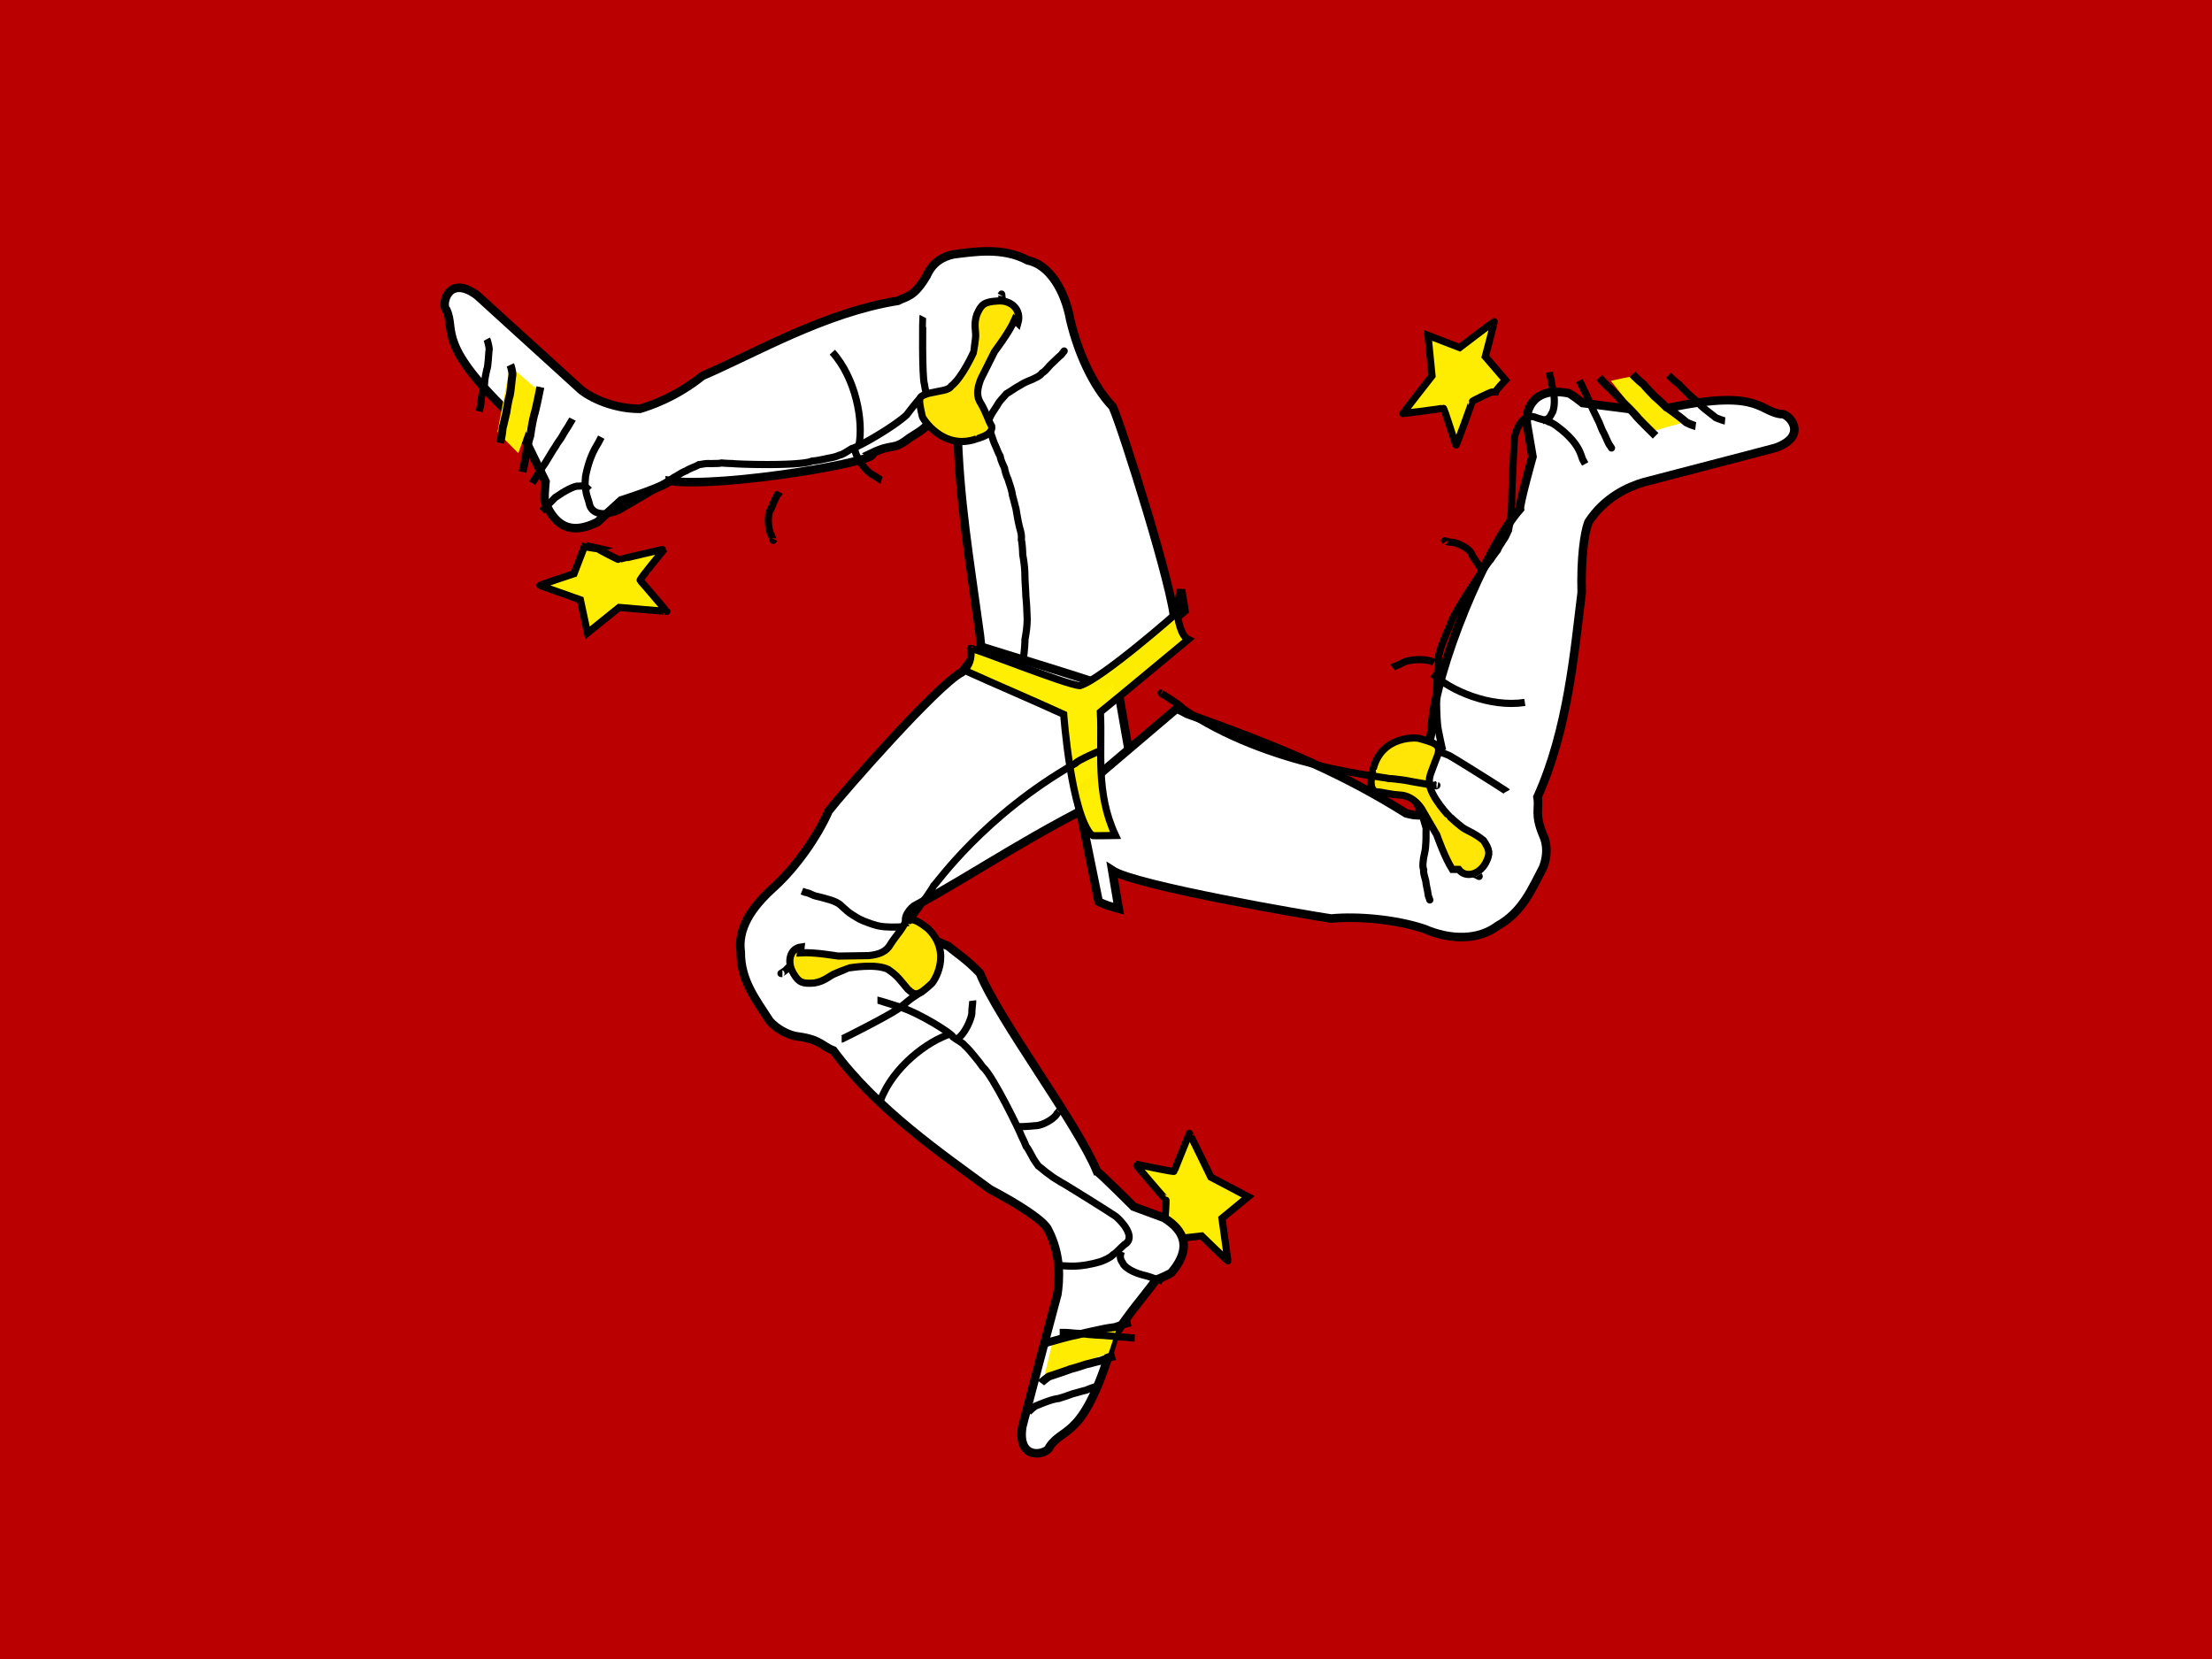 <svg xmlns="http://www.w3.org/2000/svg" height="480" width="640" version="1">
  <rect width="100%" height="100%" fill="#808080" stroke="none"/>
  <defs>
    <clipPath id="a">
      <path fill-opacity=".67" d="M-77.62 0h682.67v612H-77.62z"/>
    </clipPath>
  </defs>
  <g clip-path="url(#a)" transform="translate(72.77) scale(.94)">
    <path fill-rule="evenodd" fill="#ba0000" d="M629.43 612H-102V0h731.43z"/>
    <path d="M281.02 376.01c.2-.606.603-6.844.402-6.844s-9.46-10.867-9.268-10.867c.202 0 11.874 2.616 11.874 2.213 0-.402 4.63-11.47 4.63-11.672 0-.2 6.634 13.486 6.634 13.486l11.47 6.032-8.06 6.64s1.813 12.88 1.813 13.083c0 .2-8.06-7.66-8.06-7.66l-8.867 1.008s-1.206-4.026-1.608-4.427z" fill-rule="evenodd" fill-opacity=".988" stroke="#000" stroke-width="2.204" fill="#ffef00"/>
    <path d="M218.66 206.89c-7.647 3.938-36.996 37.486-41.02 42.718-3.373 7.696-9.97 17.206-16.763 23.39-7.262 6.488-11.282 12.983-10.284 20.08-.08 8.83 4.87 14.842 8.814 21.066 2.336 2.838 6.476 4.673 8.816 4.896 6.86.906 7.468 3.014 10.887 4.32 13.606 18.39 33.663 31.96 48.163 42.69 9.26 4.876 16.68 9.76 17.886 12.412 4.248 8.112 3.466 16.022 2.884 19.908-3.69 13.66-7.182 27.097-10.773 40.646-1.813 11.07 7.807 8.68 8.324 6.366 4.34-6.636 10.82-1.678 20.077-34.28 4.246-6.713 8.49-11.426 12.733-17.14 0 0 4.898-1.968 4.898-2.447 7.448-8.942 1.778-14.06-2.46-16.67-3.1-1.142-6.2-2.286-9.302-3.43 0 0-10.773-10.772-11.263-10.772-6.12-14.893-30.248-46.687-36.086-61.114-4.04-4.21-6.963-6.006-9.798-8.347-6.897-2.82-7.8-3.738-11.41-6.18-3.008-1.206-.867-4.607 1.046-6.016 19.903-10.834 36.68-22.876 64.778-36.118l2.938-1.96-6.866-39.176-31.83-11.264c-1.67 1.143-2.937 2.287-4.407 3.43z" fill-rule="evenodd" stroke="#000" stroke-width="2.636" fill="#fff"/>
    <path d="M246.29 413.16c.1-.402 19.923-4.026 19.923-4.026s-2.314 7.346-2.416 7.346l-19.72 6.937 2.212-9.267z" fill-rule="evenodd" fill="#ffec00"/>
    <path d="M193.64 338.61c3.824-10.163 14.438-18.21 21.668-20.43" stroke="#000" stroke-width="2.204" fill="none"/>
    <path d="M244.68 413.32c1.28-.36 6.96-2.018 8.616-2.276 1.766-.414 3.623-.876 6.22-1.424 1.96-.4 3.186-.768 6.22-1.14 1.696-.607 3.17-1.024 4.874-1.422m-27.62 18.618c.167-.22 1.617-1.416 2.487-1.992 1.143-.36 6.06-2.018 6.627-2.276a63.936 63.936 0 0 0 4.662-1.424c1.76-.4 2.846-.768 4.663-1.14 1.422-.607 2.83-1.023 4.36-1.422" stroke="#000" stroke-width="2.437" fill="none"/>
    <path d="M249.04 341.38h-.284c.89 0 .344-.074-.866 1.423-.426 1.16-4.08 3.7-6.83 3.7-1.327.142-3.367.284-4.696.284-.38 0-.9-.284-1.28-.284m13.666 63.617h1.422c1.476 0 2.967.263 4.27.284 1.423 0 2.846.404 4.27.404 1.436.203 3.167.137 4.663.348 1.666.067 3.004.386 4.738.386 1.398.063 2.162.286 3.7.286l-3.7-.286c1.398.063 2.162.286 3.7.286M239.08 434.74c.162-.222 1.39-1.416 2.276-1.992 1.047-.36 4.624-2.018 6.978-2.276a46.719 46.719 0 0 0 4.268-1.424c1.604-.4 2.606-.768 4.27-1.14 1.304-.607 2.692-1.024 3.984-1.422m6.874-41.216c-.806 2.337.238 2.924.67 3.933.76.977 2.666 2.466 6.693 3.416 1.167.314 2.064.622 3.416 1.14.894.082 1.334.306 1.992.668M163.13 299.66h.284c-.892 0-.367.068 1.14-1.14.923-1.032 1.696-1.6 2.66-2.66m14.436 23.97c.19 0 16.667-8.26 18.306-10.01 1.238-.9 2.176-1.846 3.68-2.866.967-.604 1.66-1.16 2.664-1.707.76-1.09 1.733-1.748 2.276-2.746 1.006-.87.674-1.816 1.39-2.864.384-1.076 1.106-2.886 1.34-3.87M221.96 308c.09.69-.26 2.402-.236 3.782-.067 1.6-2.116 6.643-4.603 8.02" stroke="#000" stroke-width="2.204" fill="none"/>
    <path d="M192.66 307.82c.096 0 2.687.81 6.76 2.09 6.013 1.803 16.438 8.372 16.472 9.277 1.067.83 2.946 1.673 3.67 2.66 1.133.98 1.962 2.108 2.847 3.13 1.04 1.27 1.926 2.342 2.66 3.417 3.166 2.667 11.68 20.343 11.963 21.346.478.94 1.07 2.246 1.424 3.13.63.728 1.06 1.766 1.707 2.847.696 1.416 1.262 2.06 1.994 3.13.942.666 2.212 1.9 3.416 2.662 1.283 1.096 2.486 1.643 3.416 2.277 1.343.67 16.342 10.062 17.038 10.627 1.37 1.1 6.666 6.437 2.617 8.69-1.246 1.067-2.37 2.48-3.433 3.082-1.086 1.086-2.694 1.672-3.84 2.134-6.768 1.997-10.2 1.282-11.63 1.282h-1.423M169.42 274.29c1.92.762 1.146.197 2.876.984 1.162.61 1.927.622 3.07.94 1.21.387 4.697.997 6.223 2.63 1.194 1.078 2.106 1.99 3.416 2.776 1.66 1.07 2.67 1.646 4.692 2.347 1.622.607 3.436 1.28 6.076 1.338 1.706.1 2.114.014 3.76.014h3.984-3.986 3.984" stroke="#000" stroke-width="2.204" fill="none"/>
    <path d="M168.96 293.28c4.268-.284 11.383.997 11.626.997l9.393-.142c4.934-.476 6.024-2.373 6.83-3.702 1.86-2.846 3.132-3.84 4.666-6.976 2.276-1.707 6.41 2.277 6.66 2.277 7.97 7.643 1.666 16.792 1.138 17.076-3.983 3.663-4.837 3.89-7.266 1.666-2.42-2.846-3.13-4.126-6.123-6.123-3.84-1.86-11.81-.426-11.964-.426-.142 0-4.126 1.666-4.126 1.666-1.946.712-3.18 2.42-6.646 2.988-3.416.238-4.664-.094-6.262-2.846-2.276-3.667-1.14-7.827 2.278-8.263z" fill-rule="evenodd" stroke="#000" stroke-width="2.204" fill="#ffe606"/>
    <path d="M381.8 120.66c-.626.122-6.26 2.828-6.162 3.004.098.176-4.837 13.67-4.936 13.396-.1-.177-3.64-11.634-3.89-11.436-.36.197-12.267 1.687-12.443 1.686-.176.098 8.99-11.62 8.99-11.62l-1.236-12.466 9.734 3.763s10.34-7.892 10.616-7.99c.176-.1-2.722 10.766-2.722 10.766l6.218 7.226s-2.916 3.024-3.07 3.67z" fill-rule="evenodd" fill-opacity=".988" stroke="#000" stroke-width="2.204" fill="#ffef00"/>
    <path d="M264.93 267.9c7.18 4.736 60.806 13.878 67.34 14.822 8.274-.783 19.883.267 28.606 3.148 8.337 3.632 16.846 3.472 22.642-.876 7.737-4.268 10.662-11.62 14.036-18.003 1.33-3.426 1.39-7.062-.062-10.082-2.67-6.416-1.028-7.98-1.67-11.607 9.41-20.784 11.366-44.992 13.608-62.906-.284-10.46.814-18.447 2.064-21.672 4.988-7.68 12.267-10.874 16.94-12.27 13.67-3.612 27.14-7.02 40.71-10.63 10.637-3.846 3.662-11.01 1.47-10.377-7.04-1.022-6.766-8.61-39.72-.7l-21.18-2.7s-4.11-3.31-4.636-3.07c-11.444-2.108-13.126 6.343-12.468 9.816l1.67 9.79s-4.11 14.67-3.87 16.097c-10.473 11.76-26.062 49.628-27.06 66.786-.473 6.82-3.048 6.688-2.367 12.217.026 6.18-.676 1.946 1.163 12.618.422 3.213-3.606 2.966-6.768 2.037-19.198-12.04-37.426-19.89-67.468-30.638-1.06-.634-2.098-1.07-3.147-1.602l-30.788 26.176 6.78 33.266c1.816.896 3.433 1.44 6.16 2.16z" fill-rule="evenodd" stroke="#000" stroke-width="2.636" fill="#fff"/>
    <path d="M431.67 133.6c-.4.11-13.273-16.394-13.273-16.394s7.638-1.683 7.687-1.496l14.84 14.282-9.164 2.607z" fill-rule="evenodd" fill="#ffec00"/>
    <path d="M391.93 216.21c-10.733 1.648-22.96-3.66-28.38-8.787" stroke="#000" stroke-width="2.204" fill="none"/>
    <path d="M432.18 134.14c-.94-.94-6.17-6.08-6.207-6.396a66.484 66.484 0 0 0-3.8-3.863c-1.308-1.61-2.23-2.4-3.66-3.992-1.31-1.09-2.447-2.26-3.63-3.66m29.63 14.91c-.276-.034-1.978-.626-2.966-1.19-.874-.82-4.234-3.41-6.183-4.673a64.209 64.209 0 0 0-3.626-3.366c-1.208-1.33-2.066-2.102-3.28-3.606-1.227-.942-2.28-1.964-3.372-3.096" stroke="#000" stroke-width="2.437" fill="none"/>
    <path d="M367.28 166.61l.14.248c-.437-.777-.234-.263 1.66.047 1.21-.192 6.223 1.743 6.67 4.14.776 1.09 1.9 2.797 2.66 3.966.186.33.194.926.38 1.267m39.96-38.138l-.14-.248c.187.332-.37-.66-.667-.99-.723-1.288-1.22-2.708-1.846-3.863-.697-1.24-1.043-2.68-1.74-3.92-.627-1.362-1.433-2.828-1.977-4.227-.767-1.48-1.136-2.807-1.986-4.32-.64-1.244-.806-2.016-1.666-3.366l1.666 3.367c-.64-1.246-.806-2.016-1.666-3.367m44.819 12.364c-.268-.024-1.914-.617-2.862-1.008-.827-.736-4.026-3.04-4.914-4.096a47.069 47.069 0 0 0-3.332-3.023c-1.136-1.202-1.947-1.894-3.086-3.164-1.17-.838-2.163-1.767-3.193-2.776M397.36 129.46c2.432-.444 2.432-1.64 3.1-2.61.484-1.134.843-3.634.187-6.637-.298-1.172-.47-2.106-.68-3.636-.367-.82-.388-1.312-.482-2.016M377.82 269.62l-.14-.248c.438.778.226.283-1.66-.434-1.364-.3-2.14-.743-3.487-.978m13.817-24.34c-.093-.166-16.306-10.39-17.697-11.06-1.39-.638-2.674-.99-4.3-1.804-.914-.694-1.817-.88-2.746-1.397-1.318-.122-2.372-.666-3.607-.64-1.262-.46-1.864.39-3.178.194-1.126.19-3.066.46-4.03.727m.468-24.17c.47-.366 2.222-.96 3.413-1.648 1.422-.736 6.74-1.363 9.246.082" stroke="#000" stroke-width="2.204" fill="none"/>
    <path d="M366.71 231.2c-.047-.084-.662-2.662-1.486-6.91-.886-6.262-.268-17.668.013-18.904.207-1.328-.072-3.34.433-4.464.298-1.466.876-2.743 1.334-4.016.696-1.628 1.097-2.826 1.723-3.906.686-4.017 12.008-20.16 12.76-20.88a43.017 43.017 0 0 1 2.03-2.776c.326-.907 1.01-1.784 1.646-2.884.94-1.21 1.177-2.108 1.762-3.27.11-1.143.67-2.86.668-4.233.328-1.666.127-2.924.312-4.094-.16-1.46.763-19.172.826-20.01.288-1.736 2.017-7.607 6.206-6.492 1.64.666 3.32.862 4.368 1.484 1.48.413 2.642 1.49 3.743 2.3 6.062 4.913 6.116 8.264 6.766 9.423l.698 1.24M362.64 276.94l-.14-.248c.377.67.17.336-.31-1.132-.126-1.263-.616-2.97-.712-4.17-.266-1.247-.84-2.667-.68-3.636-.447-1.266-.166-2.31-.046-3.666.364-1.668.614-2.703.668-4.232.172-1.876.034-3.206.14-4.977-.494-1.46-.694-2.682-1.348-4.14-.67-1.394-1.182-2.684-1.984-4.11l-1.963-3.473 1.963 3.474-1.963-3.473" stroke="#000" stroke-width="2.204" fill="none"/>
    <path d="M369.6 267.6c-2.34-3.68-4.71-10.41-4.78-10.636l-4.727-8.118c-2.833-4.068-6.02-4.088-6.674-4.14-3.387-.218-4.884-.846-7.442-1.04-2.604-1.148-.666-6.83-.736-6.966 2.67-10.642 13.87-9.693 14.328-9.36 6.137 1.682 6.762 2.31 4.92 6.668-1.294 3.606-2.06 4.76-1.964 6.976.27 4.266 6.417 10.606 6.488 10.63.07.124 3.386 2.83 3.386 2.83 1.674 1.347 3.668 1.686 6.812 4.242 1.882 2.86 2.16 4.016.69 6.862-1.986 3.728-6.266 4.83-8.312 2.06z" fill-rule="evenodd" stroke="#000" stroke-width="2.204" fill="#ffe606"/>
    <path d="M106.242 168.67c.444.467 6.796 3.69 6.888 3.61s14.004-3.387 13.91-3.208-7.793 9.333-7.436 9.618c.366.186 8.047 9.394 8.226 9.487.18.092-14.663-1.212-14.663-1.212l-9.76 7.86-2.186-10.203s-12.266-4.328-12.446-4.42c-.178-.093 10.497-3.62 10.497-3.62l3.188-8.324s4.128.784 4.67.612z" fill-rule="evenodd" fill-opacity=".988" stroke="#000" stroke-width="2.204" fill="#ffef00"/>
    <path d="M284.068 191.266c.03-8.6-16.22-60.106-19.01-66.09-6.187-6.492-10.676-16.774-13.036-26.664-1.627-8.963-6.322-16.994-13.08-18.378-7.8-4.14-16.418-2.617-22.76-1.88-3.696.764-6.67 2.706-8.407 6.666-3.96 6.663-6.11 6.23-8.86 7.672-22.644 3.613-43.862 16.146-60.082 23.074-8.688 6.962-16.878 9.426-19.266 10.164-9.166.033-16.816-4.306-18.997-6.613l-31.108-28.29c-8.99-6.71-11.212 2.976-9.486 4.464 3 6.46-3.496 10.376 21.172 33.613l9.344 19.197s-.618 6.26-.084 6.476c4.604 10.73 11.66 8.066 16.036 6.046l7.33-6.676s14.626-4.697 14.76-6.03c16.676 2.318 66.712-6.328 62.33-8.47 6.966-3.34 6.346-.61 11.612-4.72 4.32-2.868 1.944-.682 9.926-7.874 2.468-2.113 4.4 1.308 4.86 3.7.443 22.667 3.86 42.207 6.926 64.798.13 1.17.267 2.34.386 3.61 12.64 3.99 26.286 7.978 37.926 11.967 8.22-7.686 16.444-16.373 24.664-23.06-.244-2.007-.676-3.66-1.012-6.49z" fill-rule="evenodd" stroke="#000" stroke-width="2.637" fill="#fff"/>
    <path d="M88.737 119.86c.31.276-6.608 19.637-6.608 19.637s-6.466-6.44-6.408-6.63l3.82-20.237 7.196 6.23z" fill-rule="evenodd" fill="#ffec00"/>
    <path d="M178.78 108.396c7.268 8.077 9.61 21.206 8.194 28.666" stroke="#000" stroke-width="2.204" fill="none"/>
    <path d="M88.917 119.143c-.27 1.302-1.416 7.108-1.96 8.696a66.817 66.817 0 0 0-1.142 6.288c-.647 1.923-.786 3.18-1.394 6.168-.194 1.694-.66 3.284-.982 4.98m-3.764-32.966c.12.26.667 1.998.622 3.126-.206 1.18-.636 6.41-.987 6.84a64.366 64.366 0 0 0-.886 4.794c-.46 1.737-.628 2.88-1.138 4.663-.116 1.643-.394 2.984-.74 4.617" stroke="#000" stroke-width="2.437" fill="none"/>
    <path d="M160.694 166.247l.13-.262c-.41.79-.09.34-.868-1.416-.826-.908-1.403-6.326-.136-7.766.486-1.244 1.3-3.12 1.912-4.3.174-.336.667-.668.842-1.006M98.8 128.987l-.13.262-.626 1.01c-.68 1.31-1.696 2.602-2.22 3.667-.666 1.263-1.67 2.34-2.326 3.604-.842 1.182-1.68 2.76-2.464 3.97-.817 1.463-1.726 2.488-2.626 4.027-.69 1.217-1.244 1.78-1.968 3.163l1.96-3.163c-.692 1.217-1.246 1.78-1.96 3.163M72.44 104.386c.127.237.616 1.886.72 2.938-.163 1.096-.34 6.034-.736 6.364-.298 1.47-.66 2.96-.703 4.444-.384 1.607-.62 2.666-.967 4.314-.06 1.438-.286 2.773-.673 4.192m33.872 24.222c-1.703-1.793-2.706-1.137-3.8-1.22-1.21.217-3.416 1.23-6.663 3.48-.816.89-1.602 1.646-2.684 2.606-.486.766-.886 1.043-1.422 1.606m141.417-66.717l-.13.262c.41-.792.112-.343.486 1.636.49 1.296.66 2.197 1.092 3.463M206.66 97.41c-.088.17-.31 18.496.46 20.868.226 1.613.636 2.78.846 4.687.002 1.09.267 2.002.336 3.06.62 1.17.762 2.346 1.387 3.286.31 1.294 1.347 1.346 1.903 2.663.776.837 2.06 2.31 2.816 2.973m-20.472 12.861c-.663-.192-2.01-1.34-3.247-1.963-1.396-.787-4.833-4.89-4.997-7.78" stroke="#000" stroke-width="2.204" fill="none"/>
    <path d="M206.627 121.672c-.044.086-1.91 1.923-4.967 6.028-3.91 3.618-14.642 9.843-16.822 10.344-1.224.666-2.764 1.89-3.963 2.077-1.39.666-2.776.772-4.09 1.086-1.606.34-2.966.63-4.212.7-3.737 1.626-23.436.992-24.462.77a43.166 43.166 0 0 1-3.434-.178c-.936.226-2.046.13-3.313.204-1.63-.123-2.41.17-3.697.327-1.016.636-2.704 1.09-3.847 1.86-1.666.634-2.616 1.497-3.696 1.983-1.126.928-16.462 9.872-17.193 10.27-1.608.71-7.384 2.426-8.83-1.636-.372-1.697-1.107-3.244-1.162-4.467-.466-1.463-.2-3.026-.126-4.39 1.342-6.92 3.663-9.643 4.176-10.823l.666-1.263m142.437-26.449l-.13.263c.363-.683.188-.326-.778.88-.987.796-2.203 2.067-3.1 2.88-.902.896-1.77 2.162-2.683 2.606-.814 1.068-1.843 1.406-2.968 1.992-1.606.663-2.643 1.06-3.846 1.86-1.664.886-2.7 1.73-4.24 2.61-.96 1.213-1.918 1.967-2.726 3.396-.8 1.324-1.697 2.46-2.36 3.91l-1.837 3.637 1.837-3.637-1.837 3.637m11.76 73.122l.263-.606c-.486.936-.316.69.14-.888.006-1.892.464-4.18.473-6.86.286-1.766.674-3.676.692-6.464-.107-2.094-.104-3.97-.417-6.99-.024-1.867-.24-3.784-.296-6.606-.036-1.803-.17-3.36-.66-6.1-.037-1.31-.118-3.11-.437-4.716.17-1.267-.19-2.432-.468-3.446-.49-1.96-.68-3.09-1.196-6.11-.31-1.084-.616-2.468-1.082-4.09-.17-1.637-.992-3.633-1.326-4.868-.467-.974-.918-2.294-1.096-3.463-.478-1.07-1.16-2.376-1.346-3.686-.604-.924-1.04-2.36-1.698-3.718-.48-1.116-.834-2.49-1.346-3.684-.617-1.38-1.147-2.66-1.468-3.97-.493-.476-.606-1-.87-1.412" stroke="#000" stroke-width="2.204" fill="none"/>
    <path d="M234.893 98.47c-1.714 3.92-6.13 9.644-6.196 9.77l-4.202 8.402c-1.86 4.698-.67 6.44.137 7.767 1.673 2.962 1.967 4.648 3.206 6.796.467 2.807-4.612 3.76-4.678 3.877-10.366 3.696-16.623-6.36-16.68-6.86-1.406-6.218-1.222-6.086 1.966-7.16 3.64-.837 6.104-.878 6.907-2.187 3.412-2.667 6.82-10.286 6.887-10.413.066-.126.612-4.383.612-4.383.266-2.066-.683-3.938.366-7.188 1.363-3.14 2.182-3.998 6.41-4.246 4.207-.38 7.472 2.696 6.276 6.826z" fill-rule="evenodd" stroke="#000" stroke-width="2.204" fill="#ffe606"/>
    <path d="M221.29 199.66c-1.666-1.422 29.468 11.24 33.726 11.386 6.836-2.134 29.886-22.484 29.886-22.484.237 1.993 1.09 7.163 3.414 8.266-9.296 7.643-17.74 14.8-27.037 22.34.663 11.966-1.62 24.62 4.662 37.998 0 0-7.266.14-7.266 0-6.404-6.404-8.682-37.284-8.682-37.284-10.198-4.666-20.398-8.966-30.696-13.62 1.47-.96 2.666-3.89 1.992-6.69z" fill-rule="evenodd" fill-opacity=".987" stroke="#000" stroke-width="2.204" fill="#ffef00"/>
    <path d="M260.81 231.3c.496-.36-6.696 2.83-7.16 3.63-28.186 16.036-42.69 36.906-43.694 37.732-.487.932-1.384 2.174-2.204 3.392-.66 1.02-1.61 2.076-2.234 3.108-.864 1.196-2.68 3.668-3.67 4.606-.124.676.47-.23.276.22m77.846-70.668c-.647-.277 6.077 3.682 6.606 4.707 26.26 18.187 62.344 21.082 63.492 21.607 1.06.007 2.666.236 4.023.41 1.21.12 2.683.48 3.787.663 1.468.22 4.39.764 6.776 1.167.666-.2-.42-.312.067-.346" stroke="#000" stroke-width="2.204" fill="none"/>
  </g>
</svg>
